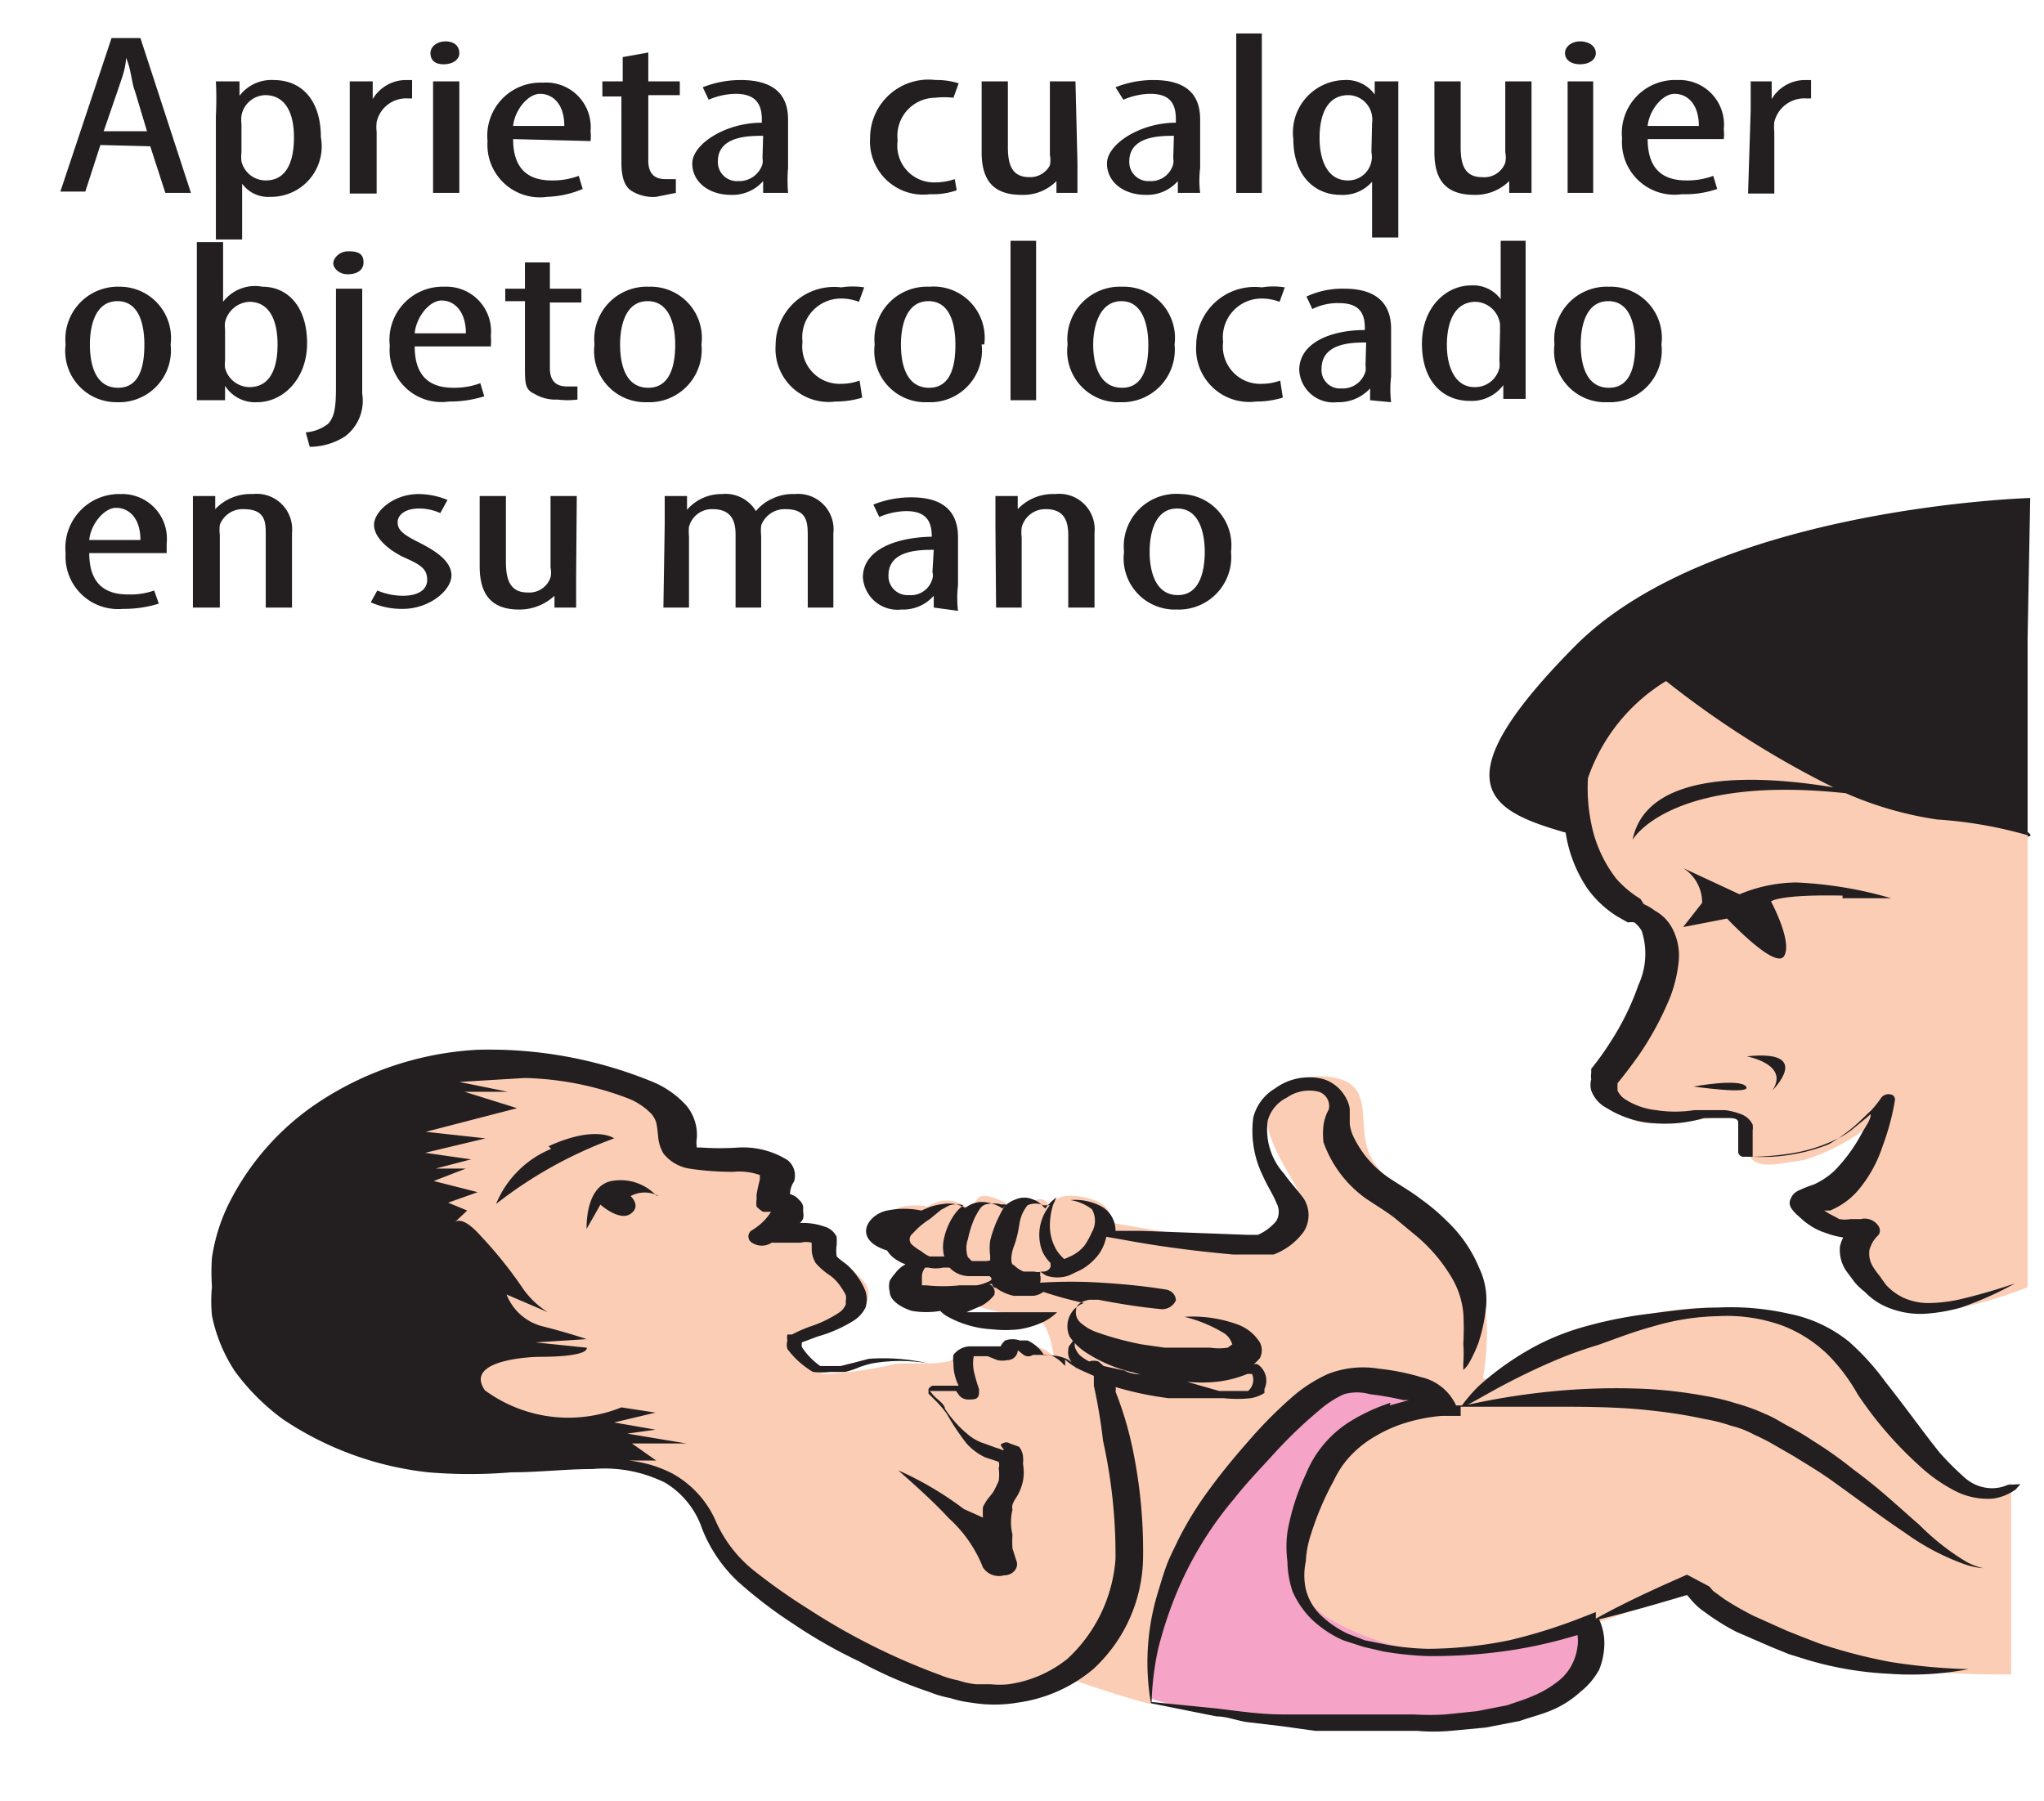 <svg id="Capa_1" data-name="Capa 1" xmlns="http://www.w3.org/2000/svg" viewBox="0 0 31.15 27.45"><defs><style>.cls-1{fill:#f5a4c7;}.cls-2{fill:#fccdb5;}.cls-3{fill:#231f20;}</style></defs><title>4-1mes</title><path class="cls-1" d="M18.53,22s-1.64,2.89-1.47,3.24-.45.82,3.22,1,3.84-.65,4-1-.42-1.41-.45-1.48a28.63,28.63,0,0,0-2.5-2.94c-.31-.13-2.21-.6-2.78,1.13"/><path class="cls-2" d="M30.9,12.68v6.94s-1.72.7-2.18.2-.26-.91-.4-1-.88-.12-.7-.43,1-.79,1-1,.08-.42.08-.42a3,3,0,0,1-1.21.71c-.54.08-.82.18-.89-.26s0-.43-.41-.39-1.12.19-1.38,0-.48-.37-.28-.84,1.07-1.4.68-1.84-1.48-1.72-1.42-2.75A2,2,0,0,1,24.72,10s2.14.78,2.19-.27,4,3,4,3"/><path class="cls-2" d="M22.6,21a3.76,3.76,0,0,0-.12-1.82c-.32-.53-1.24-1-1.55-1.48s.07-1.13-.57-1.27-1.21.31-1,.89.54.83.49,1.19-.9.47-.95.46l-2-.34s.11-.25-.29-.36-.53,0-.58.08-.1-.2-.34,0-.34,0-.34,0-.37-.22-.46-.07-.17.11-.17.11a.5.5,0,0,0-.58,0s-.49-.1-.63.17.35.51.62.58-.26.1-.21.41.66.22.66.22a2.44,2.44,0,0,0,1.05.27c.35-.08.43.64.43.64a.53.53,0,0,0-.54-.15c-.38.07-.81,0-.94.15s-.68.08-.95.11a5.74,5.74,0,0,1-1.07.15c-.25-.05-.7-.42-.11-.6s1-.53.67-.86-.51-.36-.59-.62-.56.14-.62,0,0-.45,0-.48a.45.45,0,0,1-.23-.37c0-.21-1-.19-1.18-.35s-.56-1-1.1-1.14a5,5,0,0,0-3,0c-.77.45-1.17,3.36-1,3.5s1.44,1.7,2.17,1.89a11.41,11.41,0,0,1,2.87.8c.42.35.59,1.52,2.41,2.39s2.8.93,3.46.49c0,0,.86.3,1.23.38s0,0,0,0A6.07,6.07,0,0,1,19.27,22,2,2,0,0,1,21,21c1.09.05.93.29.93.29s-1.68.32-1.9,1.16-.71,1.55.19,2.2a3.93,3.93,0,0,0,3.52.25,11.85,11.85,0,0,0,2-.71,12.4,12.4,0,0,0,2.67,1.2,17,17,0,0,0,2.24.13V22.6s-.71.58-1.44-.69-1.6-2.44-4.45-1.81c0,0-1.67.77-2.12.92"/><path class="cls-3" d="M11.74,18.48h0m0,.52Zm0-.49Zm2.89,2.76h0S14.64,21.29,14.64,21.27Zm.13-.53Zm1.12-1.36h0a.23.23,0,0,1-.12,0l-.06,0-.1,0a.44.44,0,0,1-.15-.1c-.05,0-.05-.15,0-.28s.07-.25.09-.37a.57.57,0,0,1,.12-.26.29.29,0,0,1,.24,0l.1,0a.71.71,0,0,0-.12.69.58.58,0,0,0,.13.19l0,.06A.12.12,0,0,1,15.89,19.38ZM15,19.22h-.19s0,0-.06-.06a.41.41,0,0,1,0-.27,1.7,1.7,0,0,1,.1-.32s.05-.1.08-.14a.18.18,0,0,1,.08-.07.46.46,0,0,1,.26,0,.11.11,0,0,1,.06,0,1,1,0,0,0-.1.17,1.74,1.74,0,0,0-.14.38.86.86,0,0,0,0,.23l0,.07A.34.34,0,0,1,15,19.22Zm.09.3h0a.64.64,0,0,1-.21.07h-.26a2.35,2.35,0,0,1-.5,0l-.07,0s0,0,0-.05v-.09a.22.22,0,0,1,.05-.13l.05,0a.52.52,0,0,0,.22,0h.1l0,0a.42.42,0,0,0,.31.13l.23,0,.07,0S15.14,19.49,15.09,19.52Zm-.75-1.08h0l.13-.07a.4.4,0,0,1,.21,0,.68.68,0,0,0-.12.12,1,1,0,0,0-.17.37.57.57,0,0,0,0,.29h-.12l-.1,0a.46.46,0,0,1-.13-.08.73.73,0,0,1-.13-.09.11.11,0,0,1,0-.18,1.19,1.19,0,0,1,.26-.22Zm5,.27ZM17,21.21a.14.14,0,0,0,0-.07h0a5,5,0,0,0,.81.17l.42,0h.42a1.92,1.92,0,0,0,.41,0,.54.54,0,0,0,.21-.08l0,0h0l0,0h0v0s0,0,0-.06a.3.3,0,0,0-.11-.38l-.05,0a.76.76,0,0,0,.09-.09.26.26,0,0,0,0-.24.67.67,0,0,0-.33-.27,2,2,0,0,0-.82-.12h0s0,0,0,0a2.1,2.1,0,0,1,.62.26.32.32,0,0,1,.11.16s0,0-.07.05a.91.91,0,0,1-.27,0h-.33l-.36,0-.35-.05a4.7,4.7,0,0,1-.67-.18.74.74,0,0,1-.25-.14.21.21,0,0,1-.08-.21c0-.08.09-.13.2-.15l.14,0h0c.31.06.62.11.93.14h0a.23.23,0,0,0,.25-.13c0-.08-.06-.16-.18-.17h0c-.31-.05-.63-.08-.95-.1a7.37,7.37,0,0,0-.94,0h0a.21.21,0,0,0,0-.12.09.09,0,0,0,0-.05l.09.06a.53.53,0,0,0,.35,0l.19-.09a.88.88,0,0,0,.27-.24.73.73,0,0,0,.11-.26v0l.34.06c.38.07.92.15,1.59.21l.27,0h.27l.08,0h0a1,1,0,0,0,.46-.35.47.47,0,0,0,0-.5c-.11-.15-.21-.25-.3-.38a1,1,0,0,1-.25-.81.55.55,0,0,1,.29-.35.6.6,0,0,1,.49-.09.23.23,0,0,1,.15.27.66.66,0,0,0-.08.24,1.09,1.09,0,0,0,0,.26,1.79,1.79,0,0,0,.65.86c.18.12.3.19.43.29l.35.29a2.47,2.47,0,0,1,.51.6,1.29,1.29,0,0,1,.19.56,3.87,3.87,0,0,1,0,.47,2,2,0,0,1,0,.3c0,.07,0,.11,0,.1h0a0,0,0,0,0,0,0h0a.4.4,0,0,0,.09-.11,2.2,2.2,0,0,0,.14-.3,2.56,2.56,0,0,0,.11-.49,1.13,1.13,0,0,0-.1-.66,2.07,2.07,0,0,0-.49-.71,3.09,3.09,0,0,0-.39-.33c-.14-.11-.33-.22-.45-.3a1.58,1.58,0,0,1-.59-.67.61.61,0,0,1-.05-.18c0-.07,0-.08,0-.21s-.14-.41-.43-.48a.88.88,0,0,0-.71.15.72.72,0,0,0-.33.44,1.55,1.55,0,0,0,.15.9c.06.14.16.29.2.4a.28.28,0,0,1,0,.28.76.76,0,0,1-.28.21H19l-1.6-.06H17a.42.42,0,0,0-.21-.37.86.86,0,0,0-.48-.1l-.17,0,.17,0a.73.73,0,0,1,.33.14.35.35,0,0,1,0,.35,1.28,1.28,0,0,1-.11.2.58.58,0,0,1-.2.16l-.11.05h0a.63.63,0,0,1-.12-.14.73.73,0,0,1-.1-.39,1.09,1.09,0,0,1,.05-.3l.05-.11a.75.75,0,0,0-.17.17l-.06-.06a.32.32,0,0,0-.13-.08.33.33,0,0,0-.26,0,.43.43,0,0,0-.2.14.08.08,0,0,0,0,0,.58.58,0,0,0-.35-.1.44.44,0,0,0-.22.09.5.5,0,0,0-.33-.06.87.87,0,0,0-.22.05l-.12.05a1.28,1.28,0,0,0-.52,0c-.3.06-.54.44,0,.61a.43.43,0,0,0,.11.12.7.7,0,0,0,.17.09.45.45,0,0,0-.16.14.59.59,0,0,0-.08.11.32.32,0,0,0,0,.17c0,.14.2.25.34.29a1.3,1.3,0,0,0,.43,0,.44.44,0,0,0,.1.08,1.57,1.57,0,0,0,.69.2,1.84,1.84,0,0,0,.41,0,1.35,1.35,0,0,0,.32-.09.8.8,0,0,0,.26-.17H16l-.23,0-.62,0-.31,0h-.11l.23-.1a.6.6,0,0,0,.19-.16.13.13,0,0,0-.08-.17l-.08,0,.13,0s0,.05.06.06a.7.7,0,0,0,.27.12l.13,0h.15a.29.29,0,0,0,.17-.06h0a6.29,6.29,0,0,0,.62.17.37.37,0,0,0-.22.2.38.38,0,0,0,0,.31.89.89,0,0,0,.26.25,2.2,2.2,0,0,0,.72.3,2.59,2.59,0,0,0,.4.09,2.87,2.87,0,0,0,.41.05,2.26,2.26,0,0,0,.45,0,1.71,1.71,0,0,0,.47-.12l.07,0s0,0,0,0a.22.22,0,0,1-.06.26l0,0H19c-.06,0-.07,0-.1,0h-.32L17.88,21l-.38-.05c-.12,0-.25,0-.36-.06l-.32-.07,0,0-.08-.07a.23.23,0,0,0-.14,0,.65.65,0,0,1-.15-.1.37.37,0,0,1-.07-.12,1.16,1.16,0,0,1,0-.13l-.09.12a.3.3,0,0,0,0,.17.59.59,0,0,0,.12.17s0,0,0,0a.37.37,0,0,0-.14-.14.56.56,0,0,0-.23-.06.24.24,0,0,0-.12,0l-.07-.09a.62.62,0,0,0-.19-.14l-.12,0a.33.33,0,0,0-.22,0,.24.24,0,0,0-.07.09l-.17,0-.15,0h-.16a.33.33,0,0,0-.24.13.43.43,0,0,0,0,.13.74.74,0,0,0,.08.34l0,0h-.4s0,0,0,0a.13.13,0,0,0-.06.05c0,.05,0,.06,0,.07l.11.11a1.63,1.63,0,0,1,.17.2,3.51,3.51,0,0,0,.3.45.89.89,0,0,0,.28.21l.21.07h0a.17.17,0,0,1,0,.1.65.65,0,0,1,0,.19,1.51,1.51,0,0,1-.09.18l-.08.1a.75.75,0,0,0-.07.12,1.24,1.24,0,0,0,0,.16L14.69,23a5.09,5.09,0,0,0-1-.59h0s0,0,0,0c.27.24.54.48.77.73a2,2,0,0,1,.52.75v0h0a.29.29,0,0,0,.32.12c.15,0,.23-.13.19-.22v0h0l-.06-.19a1.55,1.55,0,0,1,0-.21.81.81,0,0,1,0-.38.2.2,0,0,1,0-.08.6.6,0,0,1,.06-.11.77.77,0,0,0,.1-.25.74.74,0,0,0,0-.26.53.53,0,0,0,0-.12.28.28,0,0,0-.06-.14L15.39,22h0a.1.1,0,0,0-.11,0s-.06,0,0,.07-.06,0-.09,0L15,22a.7.7,0,0,1-.24-.13,1.74,1.74,0,0,1-.36-.4c0-.07-.12-.14-.18-.21l-.05-.06h.17l.15,0,.08,0,.05.07v0a.18.18,0,0,0,.15.06c.08,0,.15,0,.15-.11s0,0,0-.05h0a2.29,2.29,0,0,1-.08-.28.58.58,0,0,1,0-.22h.05l.16,0,.15.06h0a.36.36,0,0,0,.15,0c.1,0,.16-.08.16-.15l.09.07,0,0a.12.12,0,0,0,.14,0l.06,0h.2a.55.55,0,0,1,.23.17s0,0,0,0h0a.36.36,0,0,0,0-.1l0,0a1,1,0,0,0,.26.17l.18.08c0,.05,0,.1,0,.15a8.17,8.17,0,0,1,.14.84A8,8,0,0,1,17,23.76a2.3,2.3,0,0,1-.73,1.52,1.84,1.84,0,0,1-.9.39,1.3,1.3,0,0,1-.27,0H15l-.13,0a1.31,1.31,0,0,1-.27-.06,1.38,1.38,0,0,1-.27-.08,10,10,0,0,1-2-1,9.16,9.16,0,0,1-.85-.6,2,2,0,0,1-.56-.72,1.53,1.53,0,0,0-.67-.75,1.87,1.87,0,0,0-.67-.2l0,0H10L9.63,22h.83l-.9-.15.43-.06-.63-.11.63-.15-.52-.08a2.15,2.15,0,0,1-2.08-.26c-.34-.49.81-.51.81-.51.82,0,.74-.14.74-.14l-.78-.08.78-.05s-.29-.1-.69-.2a.8.8,0,0,1-.53-.48l.63.27a1.3,1.3,0,0,1-.4-.39,6.52,6.52,0,0,0-.63-.78c-.25-.28-.36-.23-.39-.2l.19-.18-.29-.12.45-.16L6.61,18l.49-.19H6.64l.54-.14-.7-.1.92-.22-.91-.1,1.39-.36-.8-.25.66,0L7,16.49,8,16.43a4.71,4.71,0,0,1,1.57.31,1,1,0,0,1,.36.24c.08.1.08.16.1.34a.59.59,0,0,0,.08.26.63.63,0,0,0,.39.23,4.35,4.35,0,0,0,.68.05.91.91,0,0,1,.4.05s0,0,0,.07a2.14,2.14,0,0,0-.05.23v.07a.36.36,0,0,0,0,.11.49.49,0,0,0,.1.08l.12,0h0a.87.87,0,0,1-.29.28h0l0,0a.11.11,0,0,0,0,.19.27.27,0,0,0,.3,0h.06l.11,0,.27,0a.35.35,0,0,1,.17,0s0,0,0,.07,0,.13.06.24a1.07,1.07,0,0,0,.22.19.62.62,0,0,1,.14.14,1,1,0,0,1,.1.16.2.2,0,0,1,0,.08s0,0,0,.06a.27.27,0,0,1-.11.13,1.8,1.8,0,0,1-.44.21,2,2,0,0,0-.27.12H12l0,0a.2.2,0,0,0,0,.09.22.22,0,0,0,0,.13,1.31,1.31,0,0,0,.39.35h0a1.13,1.13,0,0,0,.26,0l.23,0a1.29,1.29,0,0,0,.21-.07,1.52,1.52,0,0,1,.2-.06,2.5,2.5,0,0,1,.86,0,.05.05,0,0,0,0,0,0,0,0,0,0,0,0,3.06,3.06,0,0,0-.91-.07l-.23.06-.2.05-.2,0H12.5a1.09,1.09,0,0,1-.28-.29.25.25,0,0,1,0-.07s0,0,0,0h0l.24-.09a2.08,2.08,0,0,0,.53-.23.51.51,0,0,0,.2-.21.42.42,0,0,0,0-.25.94.94,0,0,0-.12-.22,1,1,0,0,0-.17-.19c-.08-.06-.15-.11-.15-.13a.54.54,0,0,1,0-.16.79.79,0,0,0,0-.13.29.29,0,0,0-.17-.15,1,1,0,0,0-.39-.06h0a.18.18,0,0,0,.05-.07.25.25,0,0,0,0-.1v-.08a.17.17,0,0,0-.06-.1.26.26,0,0,0-.14-.09h0s0-.11.06-.19a.3.3,0,0,0-.1-.33,1.28,1.28,0,0,0-.75-.19,4.18,4.18,0,0,1-.56,0c-.07,0,0,0-.07,0a.46.46,0,0,1,0-.15.7.7,0,0,0-.16-.49,1.43,1.43,0,0,0-.51-.36A6.55,6.55,0,0,0,7.27,16a4.86,4.86,0,0,0-2.37.77A4,4,0,0,0,3.51,18.3a2.77,2.77,0,0,0-.28.87,3.15,3.15,0,0,0,0,.44,2.28,2.28,0,0,0,0,.44,2.4,2.4,0,0,0,.35.85,3.37,3.37,0,0,0,.73.73,4.93,4.93,0,0,0,2.22.81,7.57,7.57,0,0,0,1.26,0c.42,0,.83-.05,1.24-.05a2.07,2.07,0,0,1,1.11.21,1.31,1.31,0,0,1,.56.7,2.22,2.22,0,0,0,.54.8,6.82,6.82,0,0,0,.85.65,7.59,7.59,0,0,0,1,.57,6.64,6.64,0,0,0,1.08.47,1.58,1.58,0,0,0,.31.09,1.65,1.65,0,0,0,.32.07,2.13,2.13,0,0,0,.71,0,2.27,2.27,0,0,0,1.15-.51,2.35,2.35,0,0,0,.76-1.69,7.61,7.61,0,0,0-.17-1.72A5.25,5.25,0,0,0,17,21.21Z"/><path class="cls-3" d="M10,18.22A.75.75,0,0,0,9.32,18c-.41.08-.38.73-.38.73l.21-.37s.29.26.46.14,0-.27,0-.27a.45.45,0,0,1,.43,0"/><path class="cls-3" d="M8.4,17.51a1.54,1.54,0,0,0-.84.84,6.55,6.55,0,0,1,1.8-1s-.28-.21-1,.12"/><path class="cls-3" d="M28.08,13.69l.74,0a6.09,6.09,0,0,0-1.44-.24,2.29,2.29,0,0,0-.87.18l-.86-.4a.62.62,0,0,1,.29.53l-.29.37.67-.13s.74.79.87.57-.2-.83-.2-.83.1-.11,1.09-.09"/><path class="cls-3" d="M30.94,7.59S26.1,7.73,24,9.85s-1.29,2.51-.14,2.84a2.09,2.09,0,0,0,.33.85,1.6,1.6,0,0,0,.46.43l.16.09a.23.23,0,0,1,.1,0,.47.47,0,0,1,.11.13,1.13,1.13,0,0,1-.05.82,4,4,0,0,1-.42.86,4.23,4.23,0,0,1-.3.42l0,.06a.3.3,0,0,0,0,.1.32.32,0,0,0,0,.17.49.49,0,0,0,.24.27,1.53,1.53,0,0,0,.73.23,2.06,2.06,0,0,0,.75-.08l.32,0c.11,0,.19,0,.2.06s0,0,0,0v.2l0,.26h0a.08.08,0,0,0,.09.07,4.09,4.09,0,0,0,.71-.05,2.41,2.41,0,0,0,.66-.2,1.2,1.2,0,0,0,.27-.16l.22-.18.07-.06c0,.09-.08.19-.13.28a2.48,2.48,0,0,1-.43.59,1.21,1.21,0,0,1-.3.2,2.06,2.06,0,0,0-.25.1.22.22,0,0,0-.11.12.14.14,0,0,0,0,.13.53.53,0,0,0,.09.11l.09.08a.71.71,0,0,0,.09.07.91.91,0,0,0,.26.13,1.19,1.19,0,0,0,.27.07.58.58,0,0,0-.05.14.57.57,0,0,0,.11.39l.12.16a1,1,0,0,0,.15.14,1,1,0,0,0,.41.26,1.29,1.29,0,0,0,.55.07,2.61,2.61,0,0,0,.5-.09,5.22,5.22,0,0,0,.83-.37s0,0,0,0a0,0,0,0,0,0,0,8.65,8.65,0,0,1-.87.25,2.3,2.3,0,0,1-.45.05.92.92,0,0,1-.38-.08.86.86,0,0,1-.27-.2l-.1-.14a1.21,1.21,0,0,1-.1-.14.38.38,0,0,1-.05-.25.61.61,0,0,1,.05-.12.53.53,0,0,1,.09-.11.12.12,0,0,0,0-.13.25.25,0,0,0-.27-.11h-.16a.47.47,0,0,1-.17,0l-.15-.08-.08-.05,0,0,.09,0a1.13,1.13,0,0,0,.42-.3,2,2,0,0,0,.38-.68,3.74,3.74,0,0,0,.19-.71h0s0-.07-.07-.08a.14.14,0,0,0-.14.05,1.73,1.73,0,0,1-.15.19l-.2.19a2.48,2.48,0,0,1-.45.33,2.75,2.75,0,0,1-1.16.19v-.4a.31.31,0,0,0,0-.09.32.32,0,0,0-.18-.16,1.05,1.05,0,0,0-.24-.06h-.47a1.89,1.89,0,0,1-.58,0,1.09,1.09,0,0,1-.48-.17.32.32,0,0,1-.11-.13s0-.05,0-.06h0l0-.05c.1-.12.22-.28.32-.42a4.71,4.71,0,0,0,.49-.91,2.15,2.15,0,0,0,.12-.5.89.89,0,0,0-.1-.54.65.65,0,0,0-.26-.26.75.75,0,0,0-.17-.1L25,13.7a1.56,1.56,0,0,1-.37-.31,2,2,0,0,1-.38-.84,2.68,2.68,0,0,1-.05-.69,2.8,2.8,0,0,1,1.19-1.48A14.4,14.4,0,0,0,27.94,12c-1.09-.18-2.84-.29-3.06.8,0,0,.56-1,3.25-.71a5.42,5.42,0,0,0,1.39.4,6.52,6.52,0,0,1,1.38.24l0-3Z"/><path class="cls-3" d="M30.9,12.68v.07s.1,0,0-.07"/><path class="cls-3" d="M25.81,16.56s.9.13.8,0-.8,0-.8,0"/><path class="cls-3" d="M26.62,16.1s.66.12.39.52c0,0,.64-.63-.39-.52"/><path class="cls-3" d="M21.19,21.38h0a2.88,2.88,0,0,0-.59.27,1.69,1.69,0,0,0-.7.82,3.47,3.47,0,0,0-.28.88,1.71,1.71,0,0,0,0,.45,1.48,1.48,0,0,0,.08.46,1.38,1.38,0,0,0,.29.42,1.68,1.68,0,0,0,.48.32l.31.1.3.07a4.93,4.93,0,0,0,.66.07,8,8,0,0,0,1.3-.09,7.29,7.29,0,0,0,1-.23.54.54,0,0,1,0,.18.82.82,0,0,1-.1.3.77.77,0,0,1-.23.25,1.5,1.5,0,0,1-.33.19c-.13.06-.27.1-.41.15l-.46.09-.48.05a3.77,3.77,0,0,1-.48,0l-.5,0-.5,0h-.5l-.5,0c-.34,0-.67-.05-1-.09l-1-.1a4.48,4.48,0,0,1,.1-.81,6.21,6.21,0,0,1,.26-.8,5.49,5.49,0,0,1,.9-1.49c.18-.23.41-.47.62-.7s.44-.45.68-.65a1.55,1.55,0,0,1,.37-.24.73.73,0,0,1,.4,0,4.38,4.38,0,0,1,.51.09l.08,0-.29.08m9.42,1.21a.58.58,0,0,1-.29.05.63.63,0,0,1-.37-.16,4.53,4.53,0,0,1-.38-.38c-.25-.31-.51-.68-.82-1.07a3.87,3.87,0,0,0-.56-.62,2.11,2.11,0,0,0-.93-.43,4,4,0,0,0-1.09-.09c-.35,0-.69.05-1,.09a6.53,6.53,0,0,0-.94.18,3.86,3.86,0,0,0-.77.29,4.38,4.38,0,0,0-.92.64,2.36,2.36,0,0,0-.25.29l-.09,0v0a.77.77,0,0,0-.53-.43,3.55,3.55,0,0,0-.65-.13,1.47,1.47,0,0,0-.77.08,2.23,2.23,0,0,0-.51.32,6.6,6.6,0,0,0-.7.7c-.22.25-.41.48-.6.74a5.28,5.28,0,0,0-.48.78c-.06.13-.13.26-.18.4s-.09.28-.13.41a3.65,3.65,0,0,0-.1,1.67v0h0l1,.2c.16,0,.32.07.49.09l.51.06.5.07.51,0,.52,0h.52a3,3,0,0,0,.52,0l.53-.05.52-.1c.17-.06.34-.1.5-.17a1.51,1.51,0,0,0,.42-.27,1.14,1.14,0,0,0,.29-.34,1.09,1.09,0,0,0,.08-.39.87.87,0,0,0-.08-.38h0c.46-.11.9-.24,1.34-.37l.06.07a1,1,0,0,0,.21.19,3.48,3.48,0,0,0,.48.3l.53.23.27.11.29.09a5.19,5.19,0,0,0,1.24.21A4.62,4.62,0,0,0,30,25.44a9.07,9.07,0,0,1-1.19-.11,8.1,8.1,0,0,1-1.08-.28l-.26-.1-.25-.1-.49-.22a4.6,4.6,0,0,1-.44-.25l-.18-.13-.06-.07s0-.05,0,0L25.71,24c-.48.21-.94.42-1.39.67l0-.1-.18.07A8.09,8.09,0,0,1,23,25a6.36,6.36,0,0,1-1.24.13,4.2,4.2,0,0,1-.61-.06L20.8,25l-.26-.1a1.56,1.56,0,0,1-.43-.3.84.84,0,0,1-.21-.38,1,1,0,0,1,0-.42,1.56,1.56,0,0,1,.08-.42,4.49,4.49,0,0,1,.35-.82,1.41,1.41,0,0,1,.25-.37,1.63,1.63,0,0,1,.38-.3,2.11,2.11,0,0,1,.48-.21,2.59,2.59,0,0,1,.53-.1l.29,0,0-.14.31,0c.27,0,.65,0,1.1,0s1,0,1.51.06a7.58,7.58,0,0,1,.81.13,2.48,2.48,0,0,1,.39.1,1.42,1.42,0,0,1,.36.14A2.81,2.81,0,0,1,27,22l.33.19c.21.13.43.26.62.4.39.28.75.55,1.08.77a3.65,3.65,0,0,0,.88.47,1.13,1.13,0,0,0,.3.07h.11l-.1,0a1,1,0,0,1-.26-.1,3.71,3.71,0,0,1-.71-.56c-.28-.24-.59-.54-1-.84a6.16,6.16,0,0,0-.62-.44,4.05,4.05,0,0,0-.35-.21c-.12-.06-.23-.14-.38-.2a2.85,2.85,0,0,0-.44-.16,3.28,3.28,0,0,0-.45-.11,7.13,7.13,0,0,0-.9-.11,10,10,0,0,0-1.59.05,10.84,10.84,0,0,0-1.15.19l.27-.15a10.55,10.55,0,0,1,1-.5,6.34,6.34,0,0,1,.71-.26c.26-.09.53-.2.83-.28a3.71,3.71,0,0,1,1-.16,2.48,2.48,0,0,1,1,.15,2.06,2.06,0,0,1,.69.45,2.83,2.83,0,0,1,.44.59,5.79,5.79,0,0,0,.93,1.08,2.45,2.45,0,0,0,.53.38,1.09,1.09,0,0,0,.61.13.79.79,0,0,0,.34-.14l.07-.08,0,0Z"/><path class="cls-3" d="M2.24,2h0l-.18-.6C2,1.25,2,1.05,1.92.88h0c0,.18-.09.38-.14.54L1.58,2Zm-.71.21-.23.71H.92L1.7.58h.44l.77,2.36H2.52l-.23-.71Z"/><path class="cls-3" d="M3.68,2.32h0a.61.61,0,0,0,0,.14.38.38,0,0,0,.37.29c.33,0,.43-.31.43-.66s-.12-.64-.44-.64a.38.38,0,0,0-.36.31.53.53,0,0,0,0,.13Zm-.39-.55a5.24,5.24,0,0,0,0-.53h.36l0,.22h0a.61.61,0,0,1,.52-.24c.43,0,.72.31.72.87A.77.77,0,0,1,4.12,3a.49.49,0,0,1-.43-.2h0v.85H3.29Z"/><path class="cls-3" d="M5.33,1.68c0-.14,0-.31,0-.44h.35l0,.27h0a.59.59,0,0,1,.52-.29h.08V1.5H6.21a.46.46,0,0,0-.47.36.68.68,0,0,0,0,.15v.94H5.33Z"/><path class="cls-3" d="M6.6,2.94h0V1.24H7v1.7ZM7,.81c0,.1-.1.17-.24.17S6.56.91,6.56.81s.1-.18.23-.18S7,.7,7,.81Z"/><path class="cls-3" d="M8.6,1.92h0c0-.34-.18-.49-.37-.49s-.39.26-.41.49Zm-.78.2c0,.52.3.63.59.63a1.12,1.12,0,0,0,.41-.07l.06.2A1.5,1.5,0,0,1,8.34,3a.8.8,0,0,1-.91-.85.81.81,0,0,1,.84-.89A.68.68,0,0,1,9,2a.66.66,0,0,1,0,.15Z"/><path class="cls-3" d="M9.88.8v.44h.48v.21H9.88v1c0,.22.12.28.26.28h.16v.21L10,3a.62.62,0,0,1-.39-.1c-.09-.07-.14-.19-.14-.43v-1H9.18V1.24h.31V.87Z"/><path class="cls-3" d="M11.63,2.07h0c-.21,0-.69,0-.69.39a.29.29,0,0,0,.31.3.37.37,0,0,0,.37-.26.28.28,0,0,0,0-.09Zm0,.87,0-.18h0a.62.62,0,0,1-.49.21c-.33,0-.59-.19-.59-.48s.5-.62,1.06-.62V1.82c0-.23-.09-.39-.4-.39a1.07,1.07,0,0,0-.41.09l-.09-.19a1.56,1.56,0,0,1,.58-.11c.5,0,.72.22.72.6v.74a2.3,2.3,0,0,0,0,.38Z"/><path class="cls-3" d="M14.58,2.9a1.11,1.11,0,0,1-.41.06.81.81,0,0,1-.91-.86.89.89,0,0,1,1-.88,1.08,1.08,0,0,1,.35.05l-.08.22a1.21,1.21,0,0,0-.28,0,.58.58,0,0,0-.57.65.56.56,0,0,0,.58.64.93.93,0,0,0,.29-.05Z"/><path class="cls-3" d="M16.42,2.48c0,.19,0,.34,0,.46H16.1l0-.18h0a.71.71,0,0,1-.53.21c-.44,0-.61-.23-.61-.65V1.24h.4v1c0,.27.06.46.33.46A.34.34,0,0,0,16,2.52a.41.41,0,0,0,0-.16V1.24h.39Z"/><path class="cls-3" d="M17.89,2.07h0c-.2,0-.68,0-.68.39a.29.29,0,0,0,.31.3.35.35,0,0,0,.36-.26.28.28,0,0,0,0-.09Zm.06.87,0-.18h0a.62.62,0,0,1-.49.21c-.33,0-.59-.19-.59-.48s.5-.62,1.05-.62V1.82c0-.23-.08-.39-.39-.39a1.07,1.07,0,0,0-.41.09L17,1.33a1.56,1.56,0,0,1,.58-.11c.5,0,.71.22.71.6v.74a1.54,1.54,0,0,0,0,.38Z"/><rect class="cls-3" x="18.84" y="0.51" width="0.39" height="2.43"/><path class="cls-3" d="M20.91,1.88h0a.37.37,0,0,0,0-.11.37.37,0,0,0-.36-.32c-.32,0-.44.29-.44.65s.13.65.43.65a.36.36,0,0,0,.36-.29.34.34,0,0,0,0-.14Zm0,.89h0a.59.59,0,0,1-.48.2c-.4,0-.72-.3-.72-.85a.8.8,0,0,1,.78-.9.53.53,0,0,1,.46.22h0l0-.2h.36c0,.12,0,.28,0,.53V3.62h-.4Z"/><path class="cls-3" d="M23.34,2.48c0,.19,0,.34,0,.46H23l0-.18h0a.73.73,0,0,1-.53.21c-.44,0-.61-.23-.61-.65V1.24h.4v1c0,.27.06.46.33.46a.34.34,0,0,0,.35-.22.41.41,0,0,0,0-.16V1.24h.4Z"/><path class="cls-3" d="M23.89,2.94h0V1.24h.39v1.7ZM24.32.81c0,.1-.1.17-.24.17s-.23-.07-.23-.17.1-.18.23-.18S24.32.7,24.32.81Z"/><path class="cls-3" d="M25.89,1.92h0c0-.34-.18-.49-.37-.49s-.39.26-.41.49Zm-.78.2c0,.52.3.63.59.63a1.12,1.12,0,0,0,.41-.07l.06.2a1.5,1.5,0,0,1-.54.08.8.8,0,0,1-.91-.85.81.81,0,0,1,.84-.89.68.68,0,0,1,.71.75.66.66,0,0,1,0,.15Z"/><path class="cls-3" d="M26.68,1.68c0-.14,0-.31,0-.44H27l0,.27h0a.59.59,0,0,1,.52-.29h.08V1.5h-.08a.47.47,0,0,0-.48.36.71.71,0,0,0,0,.15v.94h-.4Z"/><path class="cls-3" d="M1.37,5.25h0c0,.28.07.66.43.66s.4-.4.4-.66-.06-.66-.41-.66-.42.4-.42.66m1.23,0a.79.79,0,0,1-.82.88A.78.78,0,0,1,1,5.25a.8.8,0,0,1,.83-.88A.78.78,0,0,1,2.6,5.25Z"/><path class="cls-3" d="M3.43,5.5h0a.37.37,0,0,0,0,.11.39.39,0,0,0,.37.29c.32,0,.43-.29.43-.65s-.12-.65-.43-.65a.4.4,0,0,0-.37.31.49.49,0,0,0,0,.12ZM3,6.1c0-.1,0-.29,0-.41v-2h.4V4.6h0A.61.61,0,0,1,4,4.37c.39,0,.68.31.68.86s-.37.9-.76.9a.54.54,0,0,1-.49-.25h0l0,.22Z"/><path class="cls-3" d="M4.66,6.59h0A.64.64,0,0,0,5,6.46c.09-.1.12-.22.12-.55V4.4h.4V6a.68.68,0,0,1-.26.65,1,1,0,0,1-.54.16ZM5.54,4c0,.11-.09.18-.24.18S5.07,4.07,5.08,4s.09-.17.23-.17S5.54,3.86,5.54,4Z"/><path class="cls-3" d="M7.1,5.08h0c0-.34-.18-.5-.37-.5s-.39.26-.41.5Zm-.78.2c0,.52.3.63.59.63a1.12,1.12,0,0,0,.41-.07l.06.2a1.75,1.75,0,0,1-.54.08.79.79,0,0,1-.9-.85.81.81,0,0,1,.83-.9.68.68,0,0,1,.71.75.76.76,0,0,1,0,.16Z"/><path class="cls-3" d="M8.38,4V4.4h.48v.21H8.38v1c0,.22.12.28.26.28H8.8l0,.2a1.21,1.21,0,0,1-.3,0A.63.63,0,0,1,8.14,6C8,5.94,8,5.83,8,5.59v-1h-.3V4.4H8V4Z"/><path class="cls-3" d="M9.45,5.25h0c0,.28.07.66.43.66s.41-.4.41-.66-.07-.66-.42-.66-.42.4-.42.66m1.24,0a.8.8,0,0,1-.83.88.78.78,0,0,1-.8-.88.8.8,0,0,1,.83-.88A.78.78,0,0,1,10.69,5.25Z"/><path class="cls-3" d="M13.14,6.06a1.37,1.37,0,0,1-.41.06.81.81,0,0,1-.91-.86.89.89,0,0,1,1-.88,1.13,1.13,0,0,1,.35,0l-.08.22a.77.77,0,0,0-.28-.05.59.59,0,0,0-.58.66.57.57,0,0,0,.59.64.82.82,0,0,0,.28-.05Z"/><path class="cls-3" d="M13.73,5.25h0c0,.28.07.66.43.66s.4-.4.4-.66-.06-.66-.41-.66-.42.4-.42.66m1.23,0a.79.79,0,0,1-.82.88.78.78,0,0,1-.81-.88.8.8,0,0,1,.83-.88A.78.78,0,0,1,15,5.25Z"/><rect class="cls-3" x="15.4" y="3.67" width="0.39" height="2.43"/><path class="cls-3" d="M16.66,5.25h0c0,.28.08.66.44.66s.4-.4.4-.66-.07-.66-.41-.66-.43.4-.43.66m1.24,0a.8.8,0,0,1-.82.88.78.78,0,0,1-.81-.88.8.8,0,0,1,.83-.88A.78.78,0,0,1,17.9,5.25Z"/><path class="cls-3" d="M19.55,6.06a1.37,1.37,0,0,1-.41.06.81.81,0,0,1-.91-.86.89.89,0,0,1,1-.88,1.08,1.08,0,0,1,.35,0l-.08.22a.77.77,0,0,0-.28-.05.59.59,0,0,0-.58.66.57.57,0,0,0,.59.64.82.82,0,0,0,.28-.05Z"/><path class="cls-3" d="M20.82,5.22h0c-.2,0-.68,0-.68.4a.28.28,0,0,0,.3.3.36.36,0,0,0,.37-.26.28.28,0,0,0,0-.09Zm.06.88,0-.18h0a.65.65,0,0,1-.5.21.52.52,0,0,1-.58-.49c0-.42.49-.61,1-.61V5c0-.22-.08-.38-.39-.38a.86.86,0,0,0-.41.09l-.09-.19a1.29,1.29,0,0,1,.58-.12c.49,0,.71.23.71.61v.73a1.63,1.63,0,0,0,0,.39Z"/><path class="cls-3" d="M22.86,5.05h0V4.94a.39.39,0,0,0-.37-.34c-.33,0-.44.32-.44.66s.13.64.42.64a.38.38,0,0,0,.38-.29.37.37,0,0,0,0-.11Zm.39-1.38v2c0,.12,0,.31,0,.41h-.34l0-.21h0a.6.6,0,0,1-.51.24c-.42,0-.73-.31-.73-.87s.37-.89.75-.89a.52.52,0,0,1,.45.21h0V3.67Z"/><path class="cls-3" d="M24.09,5.25h0c0,.28.07.66.43.66s.4-.4.4-.66-.06-.66-.41-.66-.42.4-.42.66m1.23,0a.79.79,0,0,1-.82.88.78.78,0,0,1-.81-.88.8.8,0,0,1,.83-.88A.78.78,0,0,1,25.32,5.25Z"/><path class="cls-3" d="M2.14,8.23h0c0-.34-.18-.49-.37-.49s-.39.26-.41.49Zm-.78.2c0,.52.3.63.59.63A1.09,1.09,0,0,0,2.35,9l.07.2a1.77,1.77,0,0,1-.55.08A.8.8,0,0,1,1,8.43a.82.82,0,0,1,.84-.9.68.68,0,0,1,.7.75v.15Z"/><path class="cls-3" d="M2.94,8c0-.2,0-.3,0-.44h.34l0,.2h0a.74.74,0,0,1,.57-.23.54.54,0,0,1,.6.59V9.26h-.4V8.16c0-.2,0-.4-.34-.4A.37.37,0,0,0,3.35,8a.61.61,0,0,0,0,.15V9.26H2.94Z"/><path class="cls-3" d="M5.75,9a1,1,0,0,0,.39.08c.23,0,.37-.09.37-.24s-.07-.22-.32-.33S5.7,8.2,5.7,8s.29-.47.68-.47a1.16,1.16,0,0,1,.44.09l-.11.2a.79.79,0,0,0-.32-.07c-.22,0-.33.1-.33.21s.07.18.31.3.51.28.51.51-.34.51-.74.51a1.15,1.15,0,0,1-.49-.1Z"/><path class="cls-3" d="M8.78,8.79c0,.19,0,.34,0,.47H8.45l0-.18h0a.78.78,0,0,1-.54.21c-.43,0-.6-.24-.6-.66V7.56h.4v1c0,.27.06.47.33.47a.34.34,0,0,0,.35-.23.36.36,0,0,0,0-.15V7.56h.4Z"/><path class="cls-3" d="M10.13,8c0-.2,0-.3,0-.44h.34l0,.21h0A.69.69,0,0,1,11,7.53a.54.54,0,0,1,.52.26h0a.67.67,0,0,1,.25-.19.71.71,0,0,1,.34-.07.54.54,0,0,1,.59.6V9.26h-.39V8.19c0-.22,0-.43-.34-.43a.38.38,0,0,0-.37.25.81.81,0,0,0,0,.16V9.26h-.39V8.15c0-.19-.05-.39-.35-.39a.36.36,0,0,0-.36.27.77.77,0,0,0,0,.15V9.26h-.39Z"/><path class="cls-3" d="M14.23,8.38h0c-.21,0-.69,0-.69.39a.29.29,0,0,0,.31.3.34.34,0,0,0,.36-.25.18.18,0,0,0,0-.1Zm0,.88,0-.18h0a.62.62,0,0,1-.49.21.53.53,0,0,1-.59-.49c0-.42.5-.61,1.05-.62v0c0-.23-.08-.39-.39-.39a1.07,1.07,0,0,0-.41.09l-.09-.19a1.56,1.56,0,0,1,.58-.11c.5,0,.71.23.71.61v.73a1.63,1.63,0,0,0,0,.39Z"/><path class="cls-3" d="M15.17,8c0-.2,0-.3,0-.44h.34l0,.2h0a.74.74,0,0,1,.57-.23.54.54,0,0,1,.6.59V9.26h-.4V8.16c0-.2-.05-.4-.34-.4a.37.37,0,0,0-.37.28.61.61,0,0,0,0,.15V9.26h-.39Z"/><path class="cls-3" d="M17.52,8.41h0c0,.28.08.66.43.66s.41-.4.41-.66-.07-.66-.42-.66-.42.4-.42.66m1.24,0a.8.8,0,0,1-.83.88.78.78,0,0,1-.8-.88A.8.8,0,0,1,18,7.53.78.78,0,0,1,18.76,8.41Z"/></svg>